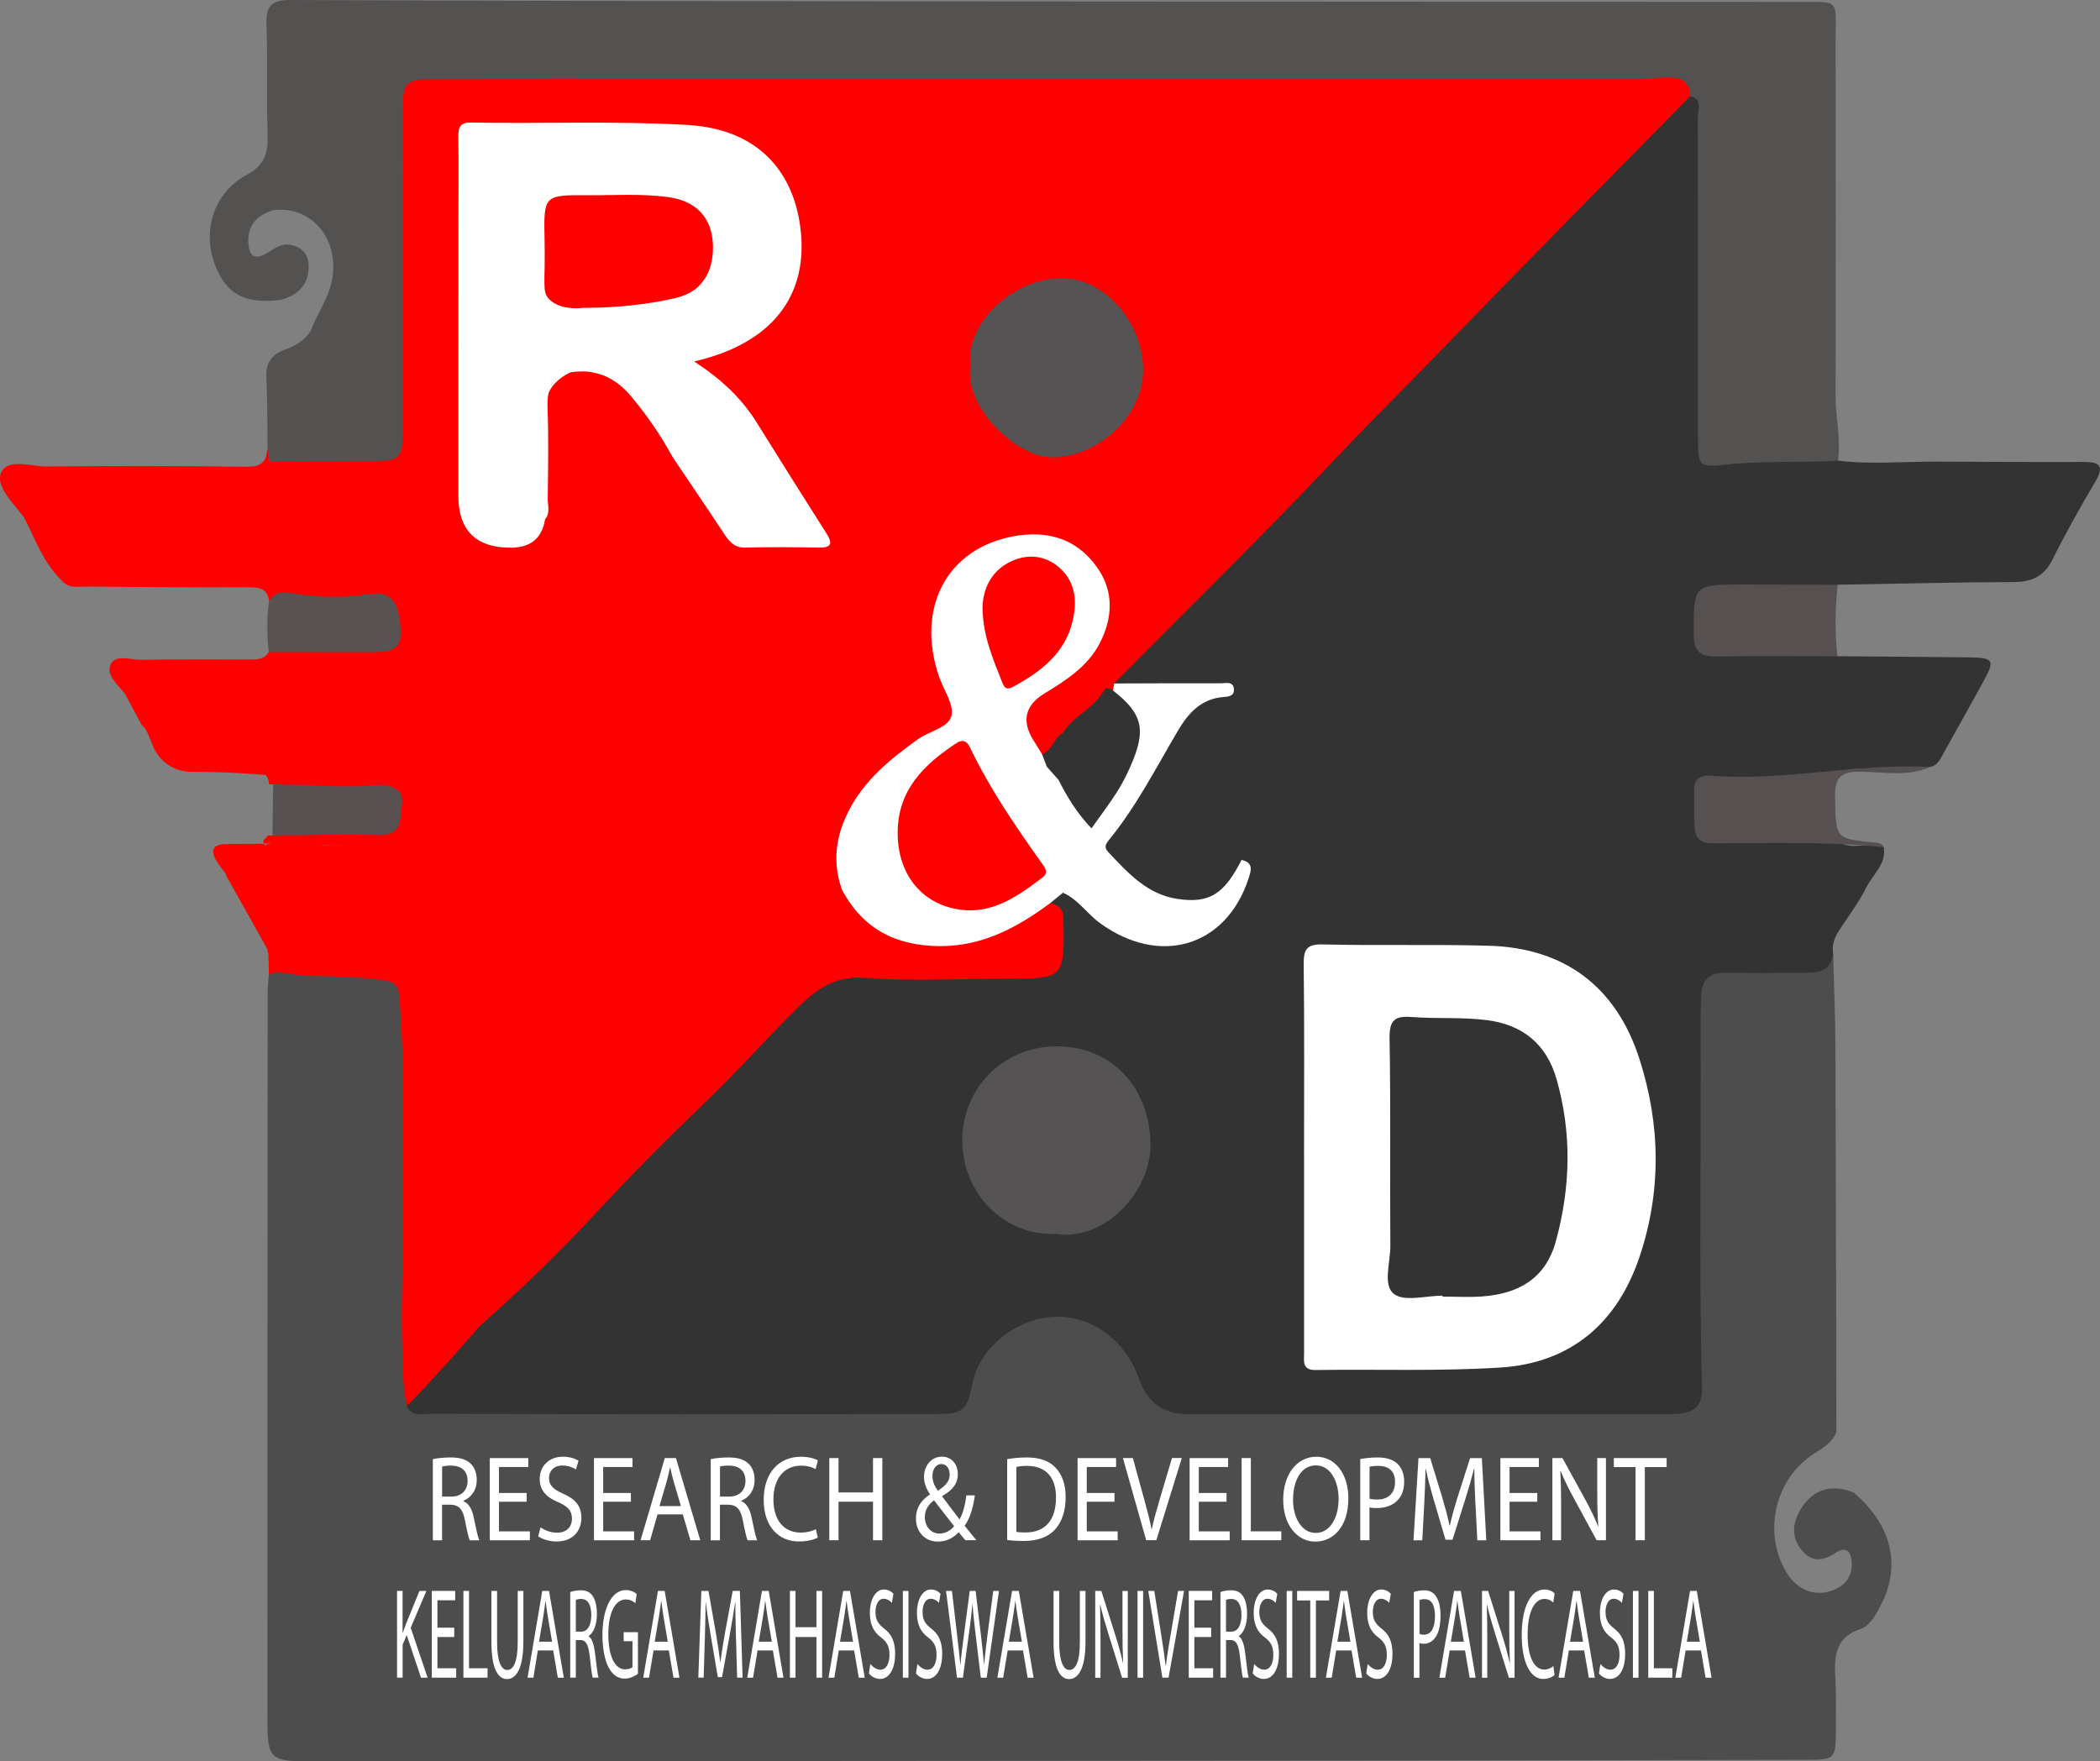 <?xml version="1.0" encoding="UTF-8"?>
<svg id="Layer_1" data-name="Layer 1" xmlns="http://www.w3.org/2000/svg" viewBox="0 0 619.72 519.94">
  <rect x="0" y="0" width="619.72" height="519.94" fill="#808080" stroke="none"/>
  <defs>
    <style>
      .cls-1 {
        fill: #565150;
      }

      .cls-1, .cls-2, .cls-3, .cls-4, .cls-5, .cls-6, .cls-7, .cls-8, .cls-9, .cls-10, .cls-11 {
        stroke-width: 0px;
      }

      .cls-2 {
        fill: #565354;
      }

      .cls-3 {
        fill: #555353;
      }

      .cls-4 {
        fill: #545151;
      }

      .cls-5 {
        fill: #595151;
      }

      .cls-6 {
        fill: red;
      }

      .cls-7 {
        fill: #565050;
      }

      .cls-8 {
        fill: #333;
      }

      .cls-9 {
        fill: #fff;
      }

      .cls-10 {
        fill: #595252;
      }

      .cls-11 {
        fill: #4d4d4d;
      }
    </style>
  </defs>
  <path class="cls-11" d="M121.42,411.99c-.51,1.26-1.83,2.8.64,3.33,1.39.3,2.88.12,4.33.12,50.23,0,100.46-.11,150.68.19,5.46.03,7-2.01,8.05-6.66,3.24-14.22,13.13-21.75,26.98-22.45,10.55-.53,24.23,9.35,26.34,21.31,1.06,5.99,3.48,7.82,9.62,7.78,47.95-.28,95.91-.13,143.86-.11,8.55,0,8.21.01,8.1-8.48-.24-17.73-.08-35.46-.08-53.2,0-18.78.02-37.55.03-56.33,0-1.67.02-3.34.05-5.01.09-5.38,2.06-7.86,8.11-7.38,8.42.67,16.94.02,25.41.22,3.36.08,5.98-.53,7.42-3.86.24,9.15.64,18.3.68,27.46.16,37.93.2,75.87.29,113.8-1.41,3.57-4.73,5.05-7.57,7.05-10.8,7.6-14.02,22.97-7.18,34.35,3.43,5.72,9.25,7.59,14.84,4.8,3.12-1.56,4.57-4.16,4.44-7.56-.12-3.03-1.43-5.17-4.67-3.03-3.85,2.54-7.29,2.95-10.29-.98-3.07-4.01-2.41-8.21.11-12.19,3.58-5.65,9.02-7.2,15.45-4.57,11.2,9.55,14.08,21.59,7.96,33.26-1.47,2.81-3.16,6.07-5.96,7-7.83,2.61-7.77,8.52-7.42,15,.25,4.79.18,9.6.15,14.4-.05,9.12-.14,9.21-9,9.22-39.5.08-79,.18-118.5.22-106.92.1-213.84.16-320.76.24-14.57.01-14.63.03-14.63-14.99,0-70.76.05-141.52.1-212.28,0-1.66.23-3.31.35-4.97.72-1.45,1.88-2.13,3.49-2.11,10.32.13,20.6,1.02,30.88,1.89,4.36.37,6.59,3.31,6.63,7.66.33,34.84.71,69.69-.19,104.53-.11,4.25,1.78,8.12,1.27,12.31Z"/>
  <path class="cls-8" d="M542.42,135.98c9.69,1.18,19.39.24,29.09.28,14.47.07,28.93.15,43.4.1,4.65-.02,6.18,1.13,3.46,5.76-4.43,7.52-8.73,15.15-12.62,22.96-2.48,4.99-6.05,6.7-11.38,6.73-17.35.08-34.71.5-52.06.79-2.48,1.94-5.42,1.74-8.29,1.76-7.83.06-15.65-.13-23.48.09-8.16.23-8.83,1-8.76,9.03.07,7.62.74,8.31,8.69,8.38,8.03.07,16.06-.01,24.1.04,2.68.02,5.39-.07,7.64,1.81,12.99.11,25.99.17,38.98.34,7.1.09,7.55.84,4.27,6.84-3.88,7.11-7.85,14.17-11.81,21.24-1,1.78-1.75,3.85-4.14,4.27-5.08,1.21-10.23.27-15.34.53-5.02.26-10.14-.92-14.68,2.91-1.95,1.65-5.18.88-7.85.9-7.62.05-15.24-.13-22.86.07-6.01.16-6.9,1.26-6.96,7.62-.07,6.84.99,8.38,6.82,8.47,8.85.13,17.71.41,26.56-.24,2.49-.18,4.73-.19,6.98,1.53,4.12,3.16,9.28.12,13.73,1.87.82,5.08-3.3,8.08-5.19,11.96-2.25,4.6-5.51,8.69-8.24,13.05-1.21,1.93-1.91,4.06-1.52,6.41-.48,4.47-3.39,5.63-7.32,5.66-8.06.06-16.13.15-24.19,0-4.93-.1-7.28,1.98-7.44,6.9-.09,2.71-.17,5.42-.16,8.14.24,35.89-.55,71.79.43,107.68.13,4.7-1.99,6.98-6.43,7.42-2.06.21-4.13.18-6.2.18-46.32,0-92.64,0-138.96,0q-10.93,0-14.47-10.24c-3.97-11.45-13.85-18.75-24.59-18.53-11.49.24-22.64,9.01-24.73,19.96-1.53,8.01-2.99,8.76-11.04,8.77-49.42.07-98.84.1-148.27-.08-3.03-.01-7.6,1.38-7.89-4.34.92-2.73,3.3-4.45,4.7-6.85,15.94-15.37,32.03-30.61,47.56-46.38,9.89-10.03,19.37-20.55,29.58-30.24,12.19-11.56,23.53-23.94,35.33-35.87,4.42-4.47,9.6-6.56,16.14-6.43,17.36.35,34.73.15,52.09.1,6.51-.02,6.97-.51,7-7.19.02-4.7.95-9.62-2.62-13.63.31-2.4,2.08-3.11,4.05-3.6,3.57-.25,5.55,2.38,7.76,4.51,4.87,4.69,10.28,8.47,17.04,9.62,13.58,2.31,23.21-3.93,28.23-18.54-4.22,4.89-8.82,8.43-15.77,8.38-10.93-.07-17.93-6.45-24.34-14.05-2.12-2.52-.98-5.26.76-7.45,7.8-9.81,13.49-20.96,19.87-31.66,3.03-5.08,7.44-8.23,13.08-10.06-8.07-1.1-16.04-.78-24-.62-2.48.05-4.97.44-7.19-1.1-1.56-3.08,1.42-3.91,2.8-5.3,14.34-14.43,28.87-28.68,42.89-43.42,38.88-40.87,78.91-80.58,118.55-120.7,2.13-2.15,3.81-5.94,8.1-4.08,2.35,3.12,1.77,6.78,1.78,10.27.06,27.75.03,55.5.03,83.25,0,1.88-.04,3.76.02,5.63.22,7.2,1.38,8.45,8.67,7.48,7.63-1.01,15.26-.87,22.9-.89,2.7,0,5.4.08,7.72,1.78Z"/>
  <path class="cls-6" d="M66.95,258.82c-.24-.25-.34-.54-.3-.89-2.78-7.23-1.87-8.46,5.98-7.9,2.04.14,4.06.24,5.97-.7,4.25-1.44,8.56-1.04,12.85-.35,7.6,1.22,15.24.63,22.84.45,4.57-.11,6.66-3.9,6.46-10.26-.19-5.85-2.29-8.53-7.54-8.48-18.76.18-37.34-3-56.08-2.83-5.62.05-8.78-2.35-10.99-7.2-1.1-2.42-2.46-4.82-4.38-6.77l-4.77-8.86c-2.34-7.9-1.35-9.29,6.62-9.33,2.68-.01,5.39-.22,8.05.03,16.96,1.59,33.63-3.01,50.53-2.43,3.29.11,6.62-.22,9.85.72,2.17.63,4.31.34,5.7-1.39,3.5-4.35,1.97-9.63,1.67-14.39-.24-3.81-4.35-4.16-7.38-4.14-8.64.07-17.38,1.11-25.91,0-21.13-2.75-42.38-.31-63.5-2.07-1.11-.55-2.29-1.06-3.03-2.1-4.98-6.93-9.45-14.21-13.12-21.91-2.53-5.31-.48-7.74,5.13-8.08,19.55-1.2,39.21,1,58.64-.85,12.6-1.2,24.6,2.41,36.95,1.65,3.3-.2,6.61-.07,9.75-1.37,3.61-1.5,5.18-3.62,6.08-8.09,2.69-13.35,1.29-26.48.38-39.74-.54-7.93,1.49-15.76,1.42-23.71-.02-1.67.08-4.32,2.68-4.05,2.08.22,2.77,2.45,2.83,4.37.28,9.37,2.58,18.68,1.22,28.07-1.27,8.76-1.2,17.47-.18,26.2,1.31,11.2-.42,22.51,1.43,33.73.86,5.18,3.03,7.33,8.1,7.08,4.75-.23,9.5.28,14.25.31,4.78.03,7.42-2.08,8.11-7.35,1.4-10.56,1.6-21.17,2.25-31.76.15-2.38-.19-5.18,1.37-6.95.83-.94,1.86-1.24,2.38-1.41,3.95-1.27,9.16,1.18,11.8,5,1.65,2.39.8,3.15,2.33,5.85,2.34,4.13,5.37,3.91,9.19,7.27,5.04,4.45,7.44,9.93,9.68,16.03,3.18,8.67,10.13,12.79,19.2,12.95,6.4.11,12.8.34,19.22.13,4.58-.15,5.18-2.28,4.34-6-.23-1.02-.35-2.05-.9-2.96-8.18-13.43-14.52-28-24.62-40.24-3.89-4.72-3.92-5.82,1.18-9.36,10.64-7.38,17.81-17.14,18.5-30.24.74-14.07-5.06-35.48-24.47-37.9-2.64-.33-5.24-1.23-7.51-2.8-1.04-.73-2.02-1.62-1.8-3.03.22-1.41,1.41-1.96,2.64-2.31,2.02-.57,4.1-.54,6.16-.5,20.65.43,41.34.53,61.96-.18,62.4-2.14,124.81-.33,187.21-1.04,6.59-.07,13.09-1.84,19.74-1.22,2.88.27,6.25-.08,7.23,3.46.95,3.46-1.79,5.41-4.32,6.79-2.19,1.19-3.38,2.95-4.36,5.03-.81,1.73-1.79,3.39-3.48,4.29-7.7,4.1-12.35,11.12-17.14,18-6.26,7.16-12.38,14.43-19.36,20.95-8.92,8.33-17.17,17.36-25.59,26.21-5.26,5.52-10.43,11.21-16.61,15.78-12.08,10.64-23.68,21.76-35.19,33.03-9.91,9.69-17.74,21.39-28.87,29.84-1.74,1.32-3.27,2.7-5.49,1.46-2.23-1.24-2.37-3.35-1.58-5.45,3.61-9.57-.6-16.8-7.43-22.51-7.72-6.45-16.87-7.42-26.22-3.86-3.25,1.24-6.4,2.82-9.66,4.11-3.59,1.42-6.61,3.81-7.89,7.51-3.73,10.72-6.61,21.53-.5,32.47,2.08,3.73,1.74,7.53-1.57,10.17-4.14,3.3-7.43,7.43-12.54,9.85-10.93,5.18-19.58,26.63-16.3,38.32.29,1.04,1.17,1.69,1.81,2.5,4.16,6.68,9.26,12.2,16.97,14.77,1.68.56,3.77,1.47,3.14,3.92-.53,2.04-2.45,2.72-4.3,3.09-3.68.75-7.42.47-11.12.41-6.59-.1-11.47,2.42-16.23,7.36-10.05,10.43-20.11,20.87-30.62,30.88-8.23,7.83-16.15,16.09-23.95,24.35-8.12,8.6-17.39,16.08-24.79,25.28-7.58,9.41-17.88,16.02-24.95,25.86-1.22,1.69-2.76,3.08-4.75,3.89-3.7,1.51-6.22.2-6.58-3.75-.23-2.47.14-4.99.14-7.49,0-31.48.01-62.96-.01-94.44,0-10.1-2.07-12.25-12.01-11.85-5.38.21-10.74-.43-16.08-.03-5.98.44-10.45-1.71-13.52-6.88-4.06-6.7-6.57-14.39-12.4-19.98Z"/>
  <path class="cls-4" d="M542.42,135.98c-11.08.66-22.19-.06-33.29,1.2-7.89.89-8.03.15-8.03-7.67,0-31.64.03-63.28-.08-94.92,0-2.15,1.55-5.26-2.22-6.19-4.33-4.4-9.82-3.25-15.1-3.25-65.35.03-130.69.01-196.04.02-15.1,0-30.21.45-45.28-.1-28.89-1.04-57.77.89-86.64.05-9.66-.28-19.26-1.38-28.97-.07-4.41.59-6.15,2.09-6.15,6.57-.02,30.47.1,60.94-.05,91.41-.01,2.71.21,5.44-.24,8.12-.61,3.71-2.81,6.37-6.54,6.45-11.33.25-22.68,1.24-33.98-.62-1.66-1.19-1.36-2.76-.86-4.38-.09-7.08,0-14.16-.34-21.22-.2-4.2,1.46-6.65,5.24-8.07,3.12-1.17,6.05-2.71,7.89-5.72,1.94-5.25,5.43-9.79,6.35-15.54,1.88-11.81-6.26-21.34-17.42-20.03-4.57,1.44-7.55,4.18-7.38,9.38.15,4.47,2,5.5,5.79,3.13,1.76-1.1,3.39-2.35,5.58-2.37,4.24.3,6.54,2.76,6.43,6.87-.14,5.26-3.39,8.21-8.27,9.49-10.77,1.32-16.24-1.73-19.57-10.91-3.52-9.71-.04-20.79,9.42-25.91,5.39-2.92,6.51-6.43,6.31-11.94-.39-10.84.07-21.72-.34-32.56C78.46,1.72,80.14-.02,85.65,0c62.67.27,125.34.35,188.01.41,85.84.08,171.68.1,257.51.15,11.97,0,10.52-.68,10.53,10.89.03,35.28.05,70.56,0,105.85,0,6.24,1.62,12.41.71,18.68Z"/>
  <path class="cls-6" d="M458.97,63.51c4.58-7.93,9.76-15.27,18.28-19.48,1.02-.5,2.11-1.65,2.41-2.72,1.03-3.61,2.64-6.27,6.51-7.56,1.64-.55,3.95-2.27,3.16-4.74-.69-2.15-2.99-1.72-4.84-1.85-10.13-.69-20.11,1.42-30.25,1.37-52.95-.25-105.91-.71-158.85.18-21.46.36-42.95.1-64.37,1.24-8.14.43-16.28-1.76-25,.31,2.11,3.67,5.69,4.15,8.5,4.25,7.41.25,12.54,5.47,18.37,8.61,2.46,1.32,3.87,7.6,4.93,11.83.65,2.6.99,5.25,2.21,7.7,3.34,6.75,1.15,13.48-.47,20.06-2.74,11.1-10.23,18.63-19.63,24.28-3.31,1.99-1.88,2.98-.29,5.05,5.82,7.59,12.75,14.37,15.82,23.94,1.95,6.09,7.63,10.23,9.57,16.49.12.37.54.64.72,1.01,4.27,8.47,2.64,11.54-6.64,11.41-8.72-.12-17.54,1.65-26.14-1.65-9.01-3.46-13.42-10.15-14.67-19.44-.14-1.01-.13-2.67-.66-2.89-6.94-2.87-9.44-11.2-16.78-13.63-3.79-1.25-7.18-3.29-2.33-8.26-3.39-.28-5.8.85-8.28-1.4-2.53-2.29-2.82.94-2.91,2.64-.5,8.63-.8,17.28-1.32,25.91-.26,4.34-.54,8.72-1.37,12.97-1.04,5.36-5.79,6.86-9.97,6.41-5.17-.55-10.29-.42-15.43-.56-4.99-.14-7.48-2.56-7.99-7.55-1.85-18.2-2.83-36.56-1.99-54.73.54-11.49-.56-22.77-.49-34.15,0-1.39.31-2.97-2.36-4.51.72,11.17-2.89,21.63-.92,32.12,1.72,9.13-.68,18.35,1.67,27.33-4.78,3.91-.19,11.03-5.02,14.92-4.87,3.92-10.6,3.98-16.45,4.06-6.64.09-13.17-.54-19.58-2.16-5.24-1.33-10.22.9-15.31.76-16.29-.43-32.59,1.04-48.9-.75-4.18-.46-8.44,1.97-13.16,1.19-3.18-.52-2.13,3.06-1.32,4.67,2.67,5.34,5.21,10.88,8.76,15.6,2.27,3.02,3.54,6.51,5.84,9.41-1.26.92-2.56.76-3.86.13-5.4-5.2-7.76-12.24-11.13-18.67-1.49-2.96-3.15-5.87-4.28-8.98-1.21-3.33-.47-5.75,3.8-5.65,15.63.35,31.27-.16,46.92.34,8.55.27,17.24.31,25.82-.86,10.94-.37,21.89.24,32.82-.13,6.68-.23,7.96-1.51,7.98-8.23.08-30.02.04-60.05.03-90.07,0-2.09-.07-4.18.04-6.26.32-5.79,2.03-7.91,7.88-8.26,12.96-.77,25.95-.75,38.92-.28,15.28.56,30.56.81,45.82-.09,7.26-.43,14.43.49,21.65.49,83.29-.03,166.59-.04,249.88.04,3.31,0,7.73-1.62,9.5,2.5,1.88,4.37-2.48,6.37-4.79,9.17-7.03,8.51-15.99,15.08-23.04,23.58-1.66,2-3.26,5.27-7.01,3.54Z"/>
  <path class="cls-6" d="M79.3,277.65c6.7,9.29,16.72,5.64,25.53,6.55,2.85.29,5.77-.26,8.65-.19,5.2.13,9.08,3.75,9.09,8.9.05,34.82.01,69.63-.1,104.45,0,1.87-.95,4.02,1.06,5.03,2.4,1.21,4.44-.57,5.98-2.14,2.88-2.95,5.3-6.35,8.19-9.29,12.63-12.87,25.75-25.27,37.91-38.57,8.92-9.76,18.44-18.94,27.71-28.27,9.56-9.63,19.63-19,28.64-29.06,8.01-8.93,16.36-12.39,27.57-11.15,2.78.31,5.71.33,8.52-2.96-9.82-2.83-17.02-8.22-21.34-17.02-.22-1.29.54-1.68,1.61-1.78,1.3.25,2.24,1.09,2.91,2.13,8.81,13.66,21.83,14.65,35.95,12.14,5.76-1.02,10.82-3.73,15.64-7.02,2.11-1.44,4.05-3.7,7.12-2.85,2.27.72,3.83,1.34,3.88,4.67.27,17.71.43,17.7-17.3,17.69-13.84,0-27.74.74-41.51-.26-9.65-.7-15.19,4.35-21.13,10.31-8.6,8.62-16.69,17.73-25.5,26.18-10.89,10.44-21.58,21.13-31.87,32.24-10.96,11.82-22.56,23.13-34.63,33.78-5.72,5.05-9.27,12.34-16.47,15.71-5.26,1.85-6.07-1.27-5.99-5.43.3-16.67.08-33.34.12-50.01.04-18.74,0-37.48,0-56.21,0-5.65-1.62-7.44-7.35-7.48-7.84-.05-15.64-1.05-23.49-.7-4.3.2-7.61-1.53-9.51-5.59-.32-.3-.35-.64-.1-1-.55-1-.72-1.96.23-2.83Z"/>
  <path class="cls-1" d="M542.22,193.72c-11.78,0-23.56-.18-35.34.07-4.9.1-7.06-1.2-7.05-6.63.01-14.61-.2-14.62,14.59-14.61,9.3,0,18.6.03,27.9.05-.78,7.04-.85,14.08-.1,21.12Z"/>
  <path class="cls-7" d="M555.91,250.06c-16.88-1.67-33.81-1.18-50.73-1.11-3.52.01-4.93-1.74-5.1-4.82-.2-3.74-.12-7.5-.11-11.25.01-2.52,1.35-3.82,3.83-3.93.21,0,.41-.04.62-.02,21.8,1.84,43.32-3.72,65.09-2.51-6.73,2.99-13.84,1.39-20.73,1.37-5.87-.02-7.35,2-7.24,7.61.24,12.17-.03,12.17,11.79,13.32,1.05.1,2.05.24,2.57,1.34Z"/>
  <path class="cls-10" d="M79.32,192.47c-.56-5.01-.63-10.01.07-15.01.46-3.2,2.63-3.9,5.38-3.7,8.43.62,16.83.67,25.29.17,7.13-.42,9.97,3.84,9.74,12.71-.13,5.15-3.15,7.24-10.01,7.17-8.25-.08-16.5-.15-24.75.06-2.08.05-4.14.46-5.72-1.39Z"/>
  <path class="cls-5" d="M80.4,246.29c.07-4.98.15-9.96.22-14.94.51-2.85,2.23-3.39,4.93-3.25,9.28.5,18.57.83,27.87.87,4.71.02,7.8,3.66,8.08,8.56.33,5.8-2.42,10.13-7.39,10.49-10.73.77-21.46,0-32.17-.72-.67-.04-1.06-.61-1.52-1Z"/>
  <path class="cls-6" d="M79.32,192.47c10.1,0,20.21.04,30.31.02,4.21,0,8.85.13,8.63-6-.31-8.8-2.82-12.07-9.14-11.12-7.84,1.18-15.51,1.12-23.26-.31-2.51-.46-4.95-.16-6.47,2.39-.47-3.91-3.11-4.1-6.27-4.09-15.64.04-31.28-.04-46.92-.21-2.74-.03-5.81.8-8.03-1.82,1.29-.04,2.58-.08,3.87-.13,10.28.45,20.79,1.35,30.82.68,18.96-1.26,37.79,2.68,56.7-.08,8.87-1.29,12.27,2.77,11.84,12.02-.09,1.87.17,3.78-.07,5.62-.61,4.62-3.27,7.32-7.98,6.63-10.68-1.56-21.26-.87-31.98-.08-11.92.88-23.95.24-35.93.26q-8.47.02-8.44,8.73c-2.05-2.76-5.88-5.66-4.32-8.91,1.44-3.01,5.97-1.25,9.12-1.3,10.51-.17,21.03-.13,31.54-.11,2.32,0,4.58.14,5.99-2.22Z"/>
  <path class="cls-6" d="M79.05,246.61c10.94.04,21.99-.49,32.92-.1,6.5.23,6.22-4.75,6.6-8.4.29-2.8.32-4.9-3.78-6.06-1.27-.36-2.6-.43-3.91-.3-9.37.96-20.05-.21-30.58-.21-.65,0-1.24,0-.92-.19-.33-3.57-2.63-3.78-5.46-3.72-4.96.1-9.96-.44-14.88-.03-7.12.6-11.98-1.85-14.47-8.77-.77-2.13-1.86-4.14-2.81-6.21,2.12.73,3.55,2.33,4.16,4.35,2.71,8.99,10.18,9.4,17.29,9.21,17.14-.46,34.18,1.79,51.3,1.35,4.32-.11,6.47,2.01,7.33,5.99,2.11,9.83.3,17.38-11.6,16.9-10.69-.43-21.35-1.96-32.08-1.4-.38-.22-.53-.47-.45-.75.09-.29.19-.44.3-.44.38-.51.66-.7,1.05-1.21Z"/>
  <path class="cls-6" d="M79.17,281.48c4.22,4.34,9.36,5.46,15.24,5.07,5.55-.37,11.15-.09,16.73-.07,8.12.02,8.99.86,9,8.88,0,34.82.03,69.63-.04,104.45,0,3.91,22.26-16.1,27.38-16.29-.36,2.46-25.53,30.11-27.37,31.4-1.24-3.77-1.21-11.99-1.39-17.04-.45-12.09.32-24.21.12-36.31-.36-20.84.78-41.68-.65-62.53-.68-9.83-.21-9.17-10.11-10.28-8.61-.96-17.3-.08-25.82-1.8-.88-.18-1.93.48-2.9.74-.06-2.08-.11-4.15-.17-6.23Z"/>
  <path class="cls-6" d="M79.22,138.65c-22.69,1.51-45.39-.35-68.08.15-8.58.19-9.02.73-5.78,8.64.69,1.7,2.03,3.19,1.68,5.23-3.06-4.11-8.4-9.07-6.72-13.11,1.84-4.42,8.89-1.82,13.62-1.86,19.55-.19,39.11-.22,58.66.09,4.21.07,6-1.26,6.37-5.19.21,1.24.42,2.47.62,3.7.45.88.27,1.66-.37,2.36Z"/>
  <path class="cls-6" d="M79.3,277.65c-.08.94-.16,1.89-.23,2.83-4.04-7.22-8.08-14.44-12.12-21.66,1.88-1.17,2.42.43,3.2,1.57,3.7,5.4,6.91,11.07,9.15,17.26Z"/>
  <path class="cls-6" d="M78,249.08c.07.39.11.79.15,1.19-1.36,1.27-3.11,1.36-4.66.92-6.28-1.79-8.05.88-6.84,6.74-.96-1.3-2.04-2.54-2.86-3.93-1.73-2.96-.91-4.73,2.6-4.83,3.87-.1,7.75-.07,11.62-.09Z"/>
  <path class="cls-9" d="M384.83,341.79c0-18.99.13-37.99-.1-56.98-.05-4.45.74-6.15,5.66-6.03,16.33.4,32.68-.08,49.01.39,22.23.64,37.52,12.02,44.39,33.37,6.23,19.34,6.56,39.02.06,58.41-6.61,19.71-20.39,31.4-41.01,32.72-18.13,1.16-36.37.46-54.56.74-4.08.06-3.43-2.57-3.44-5.01,0-19.2,0-38.41,0-57.61Z"/>
  <path class="cls-9" d="M328.79,201.75c10.52-.03,21.05-.09,31.57-.05,1.47,0,3.69-.73,3.78,1.89.07,2.04-1.95,2.06-3.2,2.17-6.52.56-10.26,4.74-13.33,9.94-6.44,10.88-12.18,22.21-20.21,32.07-.95,1.17-1.81,2.22-.37,3.74,5.87,6.18,11.54,12.59,20.64,13.87,9.21,1.3,13.51-1.32,18.72-11.54,3.59.83,2.87,3.03,2.01,5.64-6.66,20.05-26.16,25.82-43.78,13.02-3.84-2.79-6.47-7.03-10.95-8.99-3.05-.61-3.57-3.08-4.06-5.59-.82-4.2-2.84-7.67-5.81-10.76-3.43-3.57-6.03-7.69-8.43-12.16-2.87-5.35-4.86-11.08-8.97-16.09-6.78-8.27-7.43-19.52-9.96-29.72-1.45-5.87,1.44-10.96,4.13-15.93.69-1.28,1.4-2.57,2.4-3.62,1.42-1.49,2.96-3.45,5.22-2.41,2.5,1.15,1.43,3.64,1.03,5.55-2.69,12.7.63,23.77,8.73,33.58,2.2,2.66,3.02,5.83,3.79,9.1.96,4.08,2.1,8.15,6.83,9.53,2.08.91,3.35,2.7,4.74,4.37,2.2,3.03,3.79,6.45,6.02,9.48,1.54,2.08,2.92,2.91,4.73.32,3.94-5.63,7.63-11.36,9.89-17.98,2.54-7.44-1.59-12.21-5.99-17.02-.14-.96.04-1.8.85-2.42Z"/>
  <path class="cls-3" d="M311.55,364.23c-15.07.67-27.66-11.84-27.57-27.83.09-15.18,11.84-27.01,26.78-27.51,16.66-.55,28.42,11.47,28.77,28.72.28,13.79-13.33,28.94-27.99,26.62Z"/>
  <path class="cls-6" d="M328.79,201.75c-.11.69-.23,1.39-.34,2.08-4.44,4.68-9.56,8.64-13.99,13.34-2.32,2.12-3.25,5.95-7.24,6.03-2.01-.77-2.79-2.24-2.44-4.35,1.43-1.1,3.32-1.18,4.64-2.82,10.8-13.39,24.37-24.11,35.68-36.96,10.82-12.29,23.19-22.95,34.17-35.05,6.18-6.81,13.94-12.17,20.09-19.16,9.11-7.94,17.1-17.08,25.4-25.79,9.8-10.29,20.64-19.56,29.71-30.56,1.43-1.73,3-3.34,4.5-5.01,1.31-.04,2.48-.49,3.28-1.52,8.64-11.15,20.03-19.59,29.13-30.28.96-1.13,2.73-2.32,1.54-4.3-.86-1.44-2.39-1.48-3.86-1.49-1.65-.01-3.31-.02-4.96-.02-99.27,0-198.54.2-297.81-.17-18.68-.07-37.38-.05-56.07-.61-6.24-.19-8.89,2.47-8.8,9.31.41,30.02-1.06,60.06.68,90.07.18,3.07-.07,6.31-.87,9.26-1.91,7.06-8.62,5.63-12.94,5.36-9.71-.61-19.4-.02-29.08-.46.12-.79.24-1.57.37-2.36,10.34-.04,20.68-.07,31.02-.13,7.18-.05,8.25-1.11,8.25-8.4.02-31.9,0-63.81.03-95.71,0-7.68.94-8.65,8.6-8.66,23.9-.05,47.8-.03,71.7-.02,95.25,0,190.5.02,285.76,0,2.05,0,4.09-.44,6.14-.5,3.91-.11,7.63.18,7.71,5.55-23.1,23.53-46.34,46.92-69.25,70.63-12.06,12.48-24.42,24.67-36.35,37.3-21.02,22.24-42.89,43.65-64.41,65.41Z"/>
  <path class="cls-9" d="M305.17,218.84c.78,1.26,1.56,2.52,2.34,3.78,1.58.8,2.51,1.85,1.4,3.69-6.23.28-7.72-4.89-8.45-9.05-.96-5.47-4.09-9.1-6.8-13.5-5.21-8.42-8.64-17.87-6.76-28.28.43-2.39,1.1-4.75,1.72-7.37-6.83,2.77-12.15,14.08-10.68,21.91,1.37,7.3,4.54,14.08,5.73,21.49.51,3.21,2.7,6.12,5.77,8.5,4.64,3.6,4.53,10.33,7.84,15.11,1.46,2.11,2.08,4.87,4.02,6.89,5.02,5.22,10.19,10.35,10.33,18.45.02,1.03,1.33,2.04,2.04,3.06-1.24,1.02-2.48,2.03-3.73,3.05-9.77,7.24-20.07,12.82-32.76,12.71-12.9-.11-22.65-5.12-28.77-16.77-3.82-4.08-4.33-14.84-.6-21.53,4.59-8.21,10.1-15.56,18.42-20.58,3.45-2.08,6.34-5.17,9.92-7.29,4.25-2.51,2.42-6.49,1.04-9.45-4.27-9.17-4.6-18.4-1.76-27.93,3.4-11.4,13.74-17.73,26.54-19.22,11.44-1.33,19.95,3.4,25.26,14.09,3.41,6.87,1.6,17.58-4.05,24.01-4.01,4.56-8.62,8.48-13.93,11.34-4.86,2.62-7.79,5.47-4.03,11.08.34.51.13,1.21-.06,1.82Z"/>
  <path class="cls-6" d="M305.17,218.84q-5.71-8.8,3.09-14.16c6.39-3.89,12.79-8.01,16.3-14.84,3.79-7.4,4.29-15.24-.85-22.44-6.13-8.59-14.85-10.9-24.66-9.09-19.69,3.63-28.87,21.22-21.91,41.49,1.33,3.88,4.44,8.16,3.64,11.49-.85,3.51-6.46,4.47-9.79,6.85-8.29,5.91-16.12,12.25-20.8,21.74-3.63,7.36-4.51,14.81-1.77,22.62-.57.48-1.14.96-1.71,1.44-4.73-7.08-3.71-15.14-.85-21.8,3.08-7.16,6.33-15.33,13.55-19.53,4.75-2.76,9.01-5.92,13.19-9.38,3.62-2.99,4.98-5.81,2.42-10.67-4.06-7.69-4.76-15.76-1.73-24.5,1.9-5.47,1.86-12.1,7.47-14.97,10.93-5.58,21.89-11.42,35.04-5.85,7.97,3.37,19.74,16.42,14.19,27.6-.73,1.48-1.8,3.1.06,4.44,2.24,1.61,3.01-.57,4.41-1.75,13.16-10.99,23.67-24.63,35.67-36.78,8.53-8.63,18.48-15.61,26.47-24.75.59-.67,1.84-.76,2.78-1.12-4.86,7.33-11.86,12.6-17.71,18.93-12.05,13.01-25.62,24.44-37.26,37.87-7.1,8.18-15.51,15.2-23.13,22.93-3.91,3.97-7.72,8.13-10.91,12.68-1.69,2.42-3.22,1.9-5.19,1.56Z"/>
  <path class="cls-6" d="M310.31,79.74c22.22-1.61,29.83,14.25,30.75,29.21,1.09,17.59-15.9,29.66-26.78,29.45-18.61-.36-30.42-8.92-31.38-28.31-.94-18.77,10.17-30.28,27.42-30.36Z"/>
  <path class="cls-9" d="M169.86,109.71c-.58.05-1.07.12-1.41.17-5.87,1.18-7.07,5.12-6.86,10.6.34,8.92.15,17.86.05,26.8-.02,1.98.8,4.16-.78,5.96q-1.3,8.41-10.11,8.43-15.53.03-15.49-15.5c.02-26.9.01-53.8.02-80.7,0-8.38.09-16.77-.03-25.15-.04-2.8.59-4.21,3.73-4.15,21.26.39,42.53-.52,63.8.7,22.28,1.28,32.15,15.33,33.61,32.22,1.58,18.26-8.41,31.21-28.32,36.78-.59.17-1.19.31-3.22.84,7.83,5.08,13.91,10.74,18.4,17.93,6.81,10.91,13.64,21.82,20.55,32.67,1.9,2.97,1.81,4.4-2.18,4.33-7.23-.12-14.46-.19-21.69,0-3.56.09-5-2.18-6.64-4.67-4.9-7.44-9.92-14.8-14.89-22.19-3.74-5.75-7.31-10.36-10.19-13.8,0,0-9-10.77-14.61-11.27-1.85-.17-3.73,0-3.73,0Z"/>
  <path class="cls-6" d="M169.87,109.95c7.06-.95,12.36,2.14,16.7,7.42,4.47,5.44,8.5,11.18,11.82,17.42-3.64.96-3.46-2.74-4.51-4.28-6.2-9.08-13.08-17.17-24.01-20.55Z"/>
  <path class="cls-9" d="M158.96,151.06c-.09-12.47-.09-24.95-.3-37.42-.11-6.67,5.93-3.44,9.78-3.79-7.56,3.61-8.01,9.15-7.75,15.27.44,10.33.12,20.68-1.06,31.05-.23-1.71-.45-3.41-.68-5.12Z"/>
  <path class="cls-8" d="M425.7,382.46c-4.91,0-11.24,1.88-14.34-.51-3.38-2.6-1.02-9.33-1.06-14.23-.17-20.41.13-40.83-.23-61.23-.09-5.43,1.6-6.67,6.58-6.28,7.38.57,14.81-.03,22.23.93,10.64,1.38,17.55,7.24,20.44,17.33,4.58,15.94,4.2,32.04-.21,48.02-3.04,11.03-11.11,15.42-21.66,16.2-3.9.29-7.84.05-11.76.05,0-.09,0-.18,0-.27Z"/>
  <path class="cls-8" d="M313.68,216.36c3.07-5.13,9.21-7.25,12.13-12.58.64-1.16,1.76-.46,2.64.05,8.79,6.85,9.92,11.58,5.16,22.37-1.17,2.66-2.5,5.28-4.06,7.71-2.23,3.48-4.74,6.78-7.45,10.61-4.24-4.43-7.16-9.26-9.75-14.34-.81-4.73-.82-9.38,1.33-13.82Z"/>
  <path class="cls-8" d="M313.68,216.36c-.32,4.62,1.18,9.42-1.33,13.82-1.15-1.29-2.29-2.59-3.44-3.88-.47-1.23-.94-2.46-1.4-3.69,3.1-1.04,3.39-4.9,6.17-6.26Z"/>
  <path class="cls-6" d="M264.91,245.78c.02-12.58,7.7-20.03,17.21-26.35,2.4-1.59,3.46-.21,4.3,1.54,5.79,12.05,13.3,23,21.02,33.83.92,1.29,2.18,2.73.14,4.27-7.34,5.56-14.81,10.93-24.73,9.37-11.09-1.75-17.99-10.62-17.94-22.67Z"/>
  <path class="cls-6" d="M289.94,179.39c.1-5.07,2.2-10.44,7.8-13.37,4.59-2.41,9.77-2.39,14.05.86,5.41,4.09,6.23,10.03,4.78,16.3-2.27,9.79-9.48,15.13-17.66,19.59-1.95,1.06-2.59.09-3.16-1.37-2.64-6.75-5.66-13.39-5.81-22.01Z"/>
  <path class="cls-9" d="M286.3,272.83c-13.29,6.03-32.35.37-35.28-15.01-1.46-7.67,1.81-19.68,7.78-24.52.8-.65,1.59-1.36,2.19-2.19,1.18-1.62,2.18-4.55,4.51-2.91,2.44,1.72.58,3.97-.92,5.83-4.24,5.24-4.36,18.88-.08,24.58,4.12,5.48,7.52,12.03,16.14,11.33,1.55-.13,3.24,1.6,5.67,2.89Z"/>
  <path class="cls-2" d="M286.4,108.01c-1.73-12.17,12.49-26.49,28.07-25.83,11.83.5,22.97,13.33,22.88,27.23-.08,13.24-12.86,25.11-26.29,25.6-11.02.41-26.76-15.12-24.66-27Z"/>
  <path class="cls-6" d="M172.34,90.87c-6.8.68-9.49-1.71-10.35-2.63-2.11-2.26-1.01-4.41-1.29-17.83-.27-12.8-.11-12.86,12.81-12.78,7.84.05,15.69-.5,23.5.52,8.48,1.11,13.17,6.12,13.39,14.34.13,4.84-1.23,8.84-3.88,11.64-2.62,2.77-5.85,3.6-9.27,4.31-5.63,1.17-14.03,2.43-24.93,2.43Z"/>
  <g>
    <path class="cls-9" d="M127.74,430.72c1.37-.32,3.34-.5,5.21-.5,2.9,0,4.78.61,6.09,1.98,1.06,1.08,1.65,2.74,1.65,4.61,0,3.2-1.75,5.33-3.96,6.19v.11c1.62.65,2.59,2.38,3.09,4.9.69,3.38,1.19,5.72,1.62,6.66h-2.81c-.34-.68-.81-2.77-1.4-5.79-.62-3.35-1.75-4.61-4.21-4.72h-2.56v10.51h-2.72v-23.94ZM130.46,441.77h2.78c2.9,0,4.75-1.83,4.75-4.61,0-3.13-1.97-4.5-4.84-4.54-1.31,0-2.25.14-2.68.29v8.85Z"/>
    <path class="cls-9" d="M155.43,443.29h-8.18v8.75h9.12v2.63h-11.83v-24.26h11.36v2.63h-8.65v7.67h8.18v2.59Z"/>
    <path class="cls-9" d="M159.52,450.85c1.22.86,3,1.58,4.87,1.58,2.78,0,4.4-1.69,4.4-4.14,0-2.27-1.12-3.56-3.96-4.82-3.43-1.4-5.56-3.46-5.56-6.88,0-3.78,2.72-6.59,6.81-6.59,2.15,0,3.71.58,4.65,1.19l-.75,2.56c-.69-.43-2.09-1.15-4-1.15-2.87,0-3.96,1.98-3.96,3.64,0,2.27,1.28,3.38,4.18,4.68,3.56,1.58,5.37,3.56,5.37,7.13,0,3.74-2.4,6.98-7.37,6.98-2.03,0-4.25-.68-5.37-1.55l.69-2.63Z"/>
    <path class="cls-9" d="M186.18,443.29h-8.18v8.75h9.12v2.63h-11.83v-24.26h11.36v2.63h-8.65v7.67h8.18v2.59Z"/>
    <path class="cls-9" d="M194.04,447.03l-2.19,7.63h-2.81l7.15-24.26h3.28l7.18,24.26h-2.9l-2.25-7.63h-7.46ZM200.94,444.58l-2.06-6.98c-.47-1.58-.78-3.02-1.09-4.43h-.06c-.31,1.44-.66,2.92-1.06,4.39l-2.06,7.02h6.34Z"/>
    <path class="cls-9" d="M209.74,430.72c1.37-.32,3.34-.5,5.21-.5,2.9,0,4.78.61,6.09,1.98,1.06,1.08,1.65,2.74,1.65,4.61,0,3.2-1.75,5.33-3.96,6.19v.11c1.62.65,2.59,2.38,3.09,4.9.69,3.38,1.19,5.72,1.62,6.66h-2.81c-.34-.68-.81-2.77-1.4-5.79-.62-3.35-1.75-4.61-4.21-4.72h-2.56v10.51h-2.72v-23.94ZM212.46,441.77h2.78c2.9,0,4.75-1.83,4.75-4.61,0-3.13-1.97-4.5-4.84-4.54-1.31,0-2.25.14-2.68.29v8.85Z"/>
    <path class="cls-9" d="M241.33,453.87c-1,.58-3,1.15-5.56,1.15-5.93,0-10.4-4.32-10.4-12.27s4.46-12.74,10.99-12.74c2.62,0,4.28.65,5,1.08l-.66,2.56c-1.03-.58-2.5-1.01-4.25-1.01-4.93,0-8.21,3.64-8.21,10.01,0,5.94,2.97,9.75,8.09,9.75,1.65,0,3.34-.4,4.43-1.01l.56,2.48Z"/>
    <path class="cls-9" d="M247.45,430.4v10.15h10.18v-10.15h2.75v24.26h-2.75v-11.38h-10.18v11.38h-2.72v-24.26h2.72Z"/>
    <path class="cls-9" d="M284.88,454.66c-.59-.68-1.16-1.37-1.97-2.38-1.81,1.94-3.84,2.77-6.15,2.77-4.09,0-6.46-3.17-6.46-6.8,0-3.31,1.72-5.58,4.12-7.09v-.11c-1.09-1.58-1.75-3.35-1.75-5.08,0-2.95,1.84-5.98,5.34-5.98,2.62,0,4.65,2.02,4.65,5.15,0,2.56-1.28,4.57-4.62,6.48v.11c1.78,2.38,3.78,5.04,5.12,6.77.97-1.69,1.62-4.03,2.03-7.09h2.5c-.56,3.82-1.47,6.84-3.03,8.96,1.12,1.37,2.22,2.74,3.47,4.28h-3.25ZM281.57,450.49c-1.25-1.58-3.59-4.54-5.93-7.63-1.12.83-2.72,2.38-2.72,4.93,0,2.77,1.78,4.9,4.31,4.9,1.81,0,3.34-.94,4.34-2.2ZM275.17,435.69c0,1.73.69,3.06,1.59,4.36,2.12-1.4,3.5-2.7,3.5-4.75,0-1.48-.72-3.13-2.44-3.13s-2.65,1.66-2.65,3.53Z"/>
    <path class="cls-9" d="M297.21,430.72c1.65-.29,3.62-.5,5.78-.5,3.9,0,6.68,1.04,8.52,3.02,1.87,1.98,2.97,4.79,2.97,8.71s-1.06,7.2-3.03,9.43c-1.97,2.27-5.21,3.49-9.3,3.49-1.94,0-3.56-.11-4.93-.29v-23.86ZM299.92,452.18c.69.14,1.69.18,2.75.18,5.81,0,8.96-3.74,8.96-10.29.03-5.72-2.78-9.36-8.52-9.36-1.4,0-2.47.14-3.18.32v19.15Z"/>
    <path class="cls-9" d="M328.89,443.29h-8.18v8.75h9.12v2.63h-11.83v-24.26h11.36v2.63h-8.65v7.67h8.18v2.59Z"/>
    <path class="cls-9" d="M338.25,454.66l-6.87-24.26h2.93l3.28,11.95c.91,3.28,1.69,6.23,2.25,9.07h.06c.59-2.81,1.47-5.87,2.4-9.04l3.56-11.99h2.9l-7.52,24.26h-3Z"/>
    <path class="cls-9" d="M361.95,443.29h-8.18v8.75h9.12v2.63h-11.83v-24.26h11.36v2.63h-8.65v7.67h8.18v2.59Z"/>
    <path class="cls-9" d="M366.41,430.4h2.72v21.63h8.99v2.63h-11.71v-24.26Z"/>
    <path class="cls-9" d="M397.91,442.28c0,8.35-4.4,12.78-9.77,12.78s-9.46-4.97-9.46-12.31c0-7.7,4.15-12.74,9.77-12.74s9.46,5.08,9.46,12.27ZM381.58,442.67c0,5.18,2.44,9.83,6.71,9.83s6.74-4.57,6.74-10.08c0-4.82-2.18-9.86-6.71-9.86s-6.74,4.79-6.74,10.12Z"/>
    <path class="cls-9" d="M401.43,430.69c1.31-.25,3.03-.47,5.21-.47,2.69,0,4.65.72,5.9,2.02,1.15,1.15,1.84,2.92,1.84,5.08s-.56,3.92-1.62,5.18c-1.44,1.76-3.78,2.66-6.43,2.66-.81,0-1.56-.04-2.19-.22v9.72h-2.72v-23.97ZM404.15,442.39c.59.18,1.34.25,2.25.25,3.28,0,5.28-1.84,5.28-5.18s-1.97-4.75-4.96-4.75c-1.19,0-2.09.11-2.56.25v9.43Z"/>
    <path class="cls-9" d="M435.4,444.01c-.16-3.38-.34-7.45-.31-10.47h-.09c-.72,2.84-1.59,5.87-2.65,9.21l-3.71,11.77h-2.06l-3.4-11.55c-1-3.42-1.84-6.55-2.43-9.43h-.06c-.06,3.02-.22,7.09-.41,10.73l-.56,10.4h-2.59l1.47-24.26h3.46l3.59,11.73c.87,2.99,1.59,5.65,2.12,8.17h.09c.53-2.45,1.28-5.11,2.22-8.17l3.75-11.73h3.47l1.31,24.26h-2.65l-.53-10.65Z"/>
    <path class="cls-9" d="M453.66,443.29h-8.18v8.75h9.12v2.63h-11.83v-24.26h11.36v2.63h-8.65v7.67h8.18v2.59Z"/>
    <path class="cls-9" d="M458.12,454.66v-24.26h2.97l6.74,12.27c1.56,2.84,2.78,5.4,3.78,7.88l.06-.04c-.25-3.24-.31-6.19-.31-9.97v-10.15h2.56v24.26h-2.75l-6.68-12.31c-1.47-2.7-2.87-5.47-3.93-8.1l-.09.04c.16,3.06.22,5.97.22,10.01v10.37h-2.56Z"/>
    <path class="cls-9" d="M482.65,433.06h-6.4v-2.66h15.58v2.66h-6.43v21.6h-2.75v-21.6Z"/>
  </g>
  <g>
    <path class="cls-9" d="M117.15,469.62h1.65v12.35h.06c.34-.99.68-1.9,1.01-2.74l3.91-9.61h2.05l-4.63,10.87,4.99,14.74h-1.95l-4.21-12.58-1.21,2.81v9.76h-1.65v-25.61Z"/>
    <path class="cls-9" d="M134.05,483.22h-4.97v9.23h5.54v2.77h-7.19v-25.61h6.9v2.77h-5.25v8.09h4.97v2.74Z"/>
    <path class="cls-9" d="M136.76,469.62h1.65v22.83h5.46v2.77h-7.11v-25.61Z"/>
    <path class="cls-9" d="M146.69,469.62v15.16c0,5.74,1.27,8.17,2.98,8.17,1.9,0,3.11-2.51,3.11-8.17v-15.16h1.67v14.93c0,7.87-2.07,11.09-4.84,11.09-2.62,0-4.59-3-4.59-10.94v-15.08h1.67Z"/>
    <path class="cls-9" d="M158.73,487.18l-1.33,8.05h-1.71l4.34-25.61h1.99l4.36,25.61h-1.76l-1.37-8.05h-4.53ZM162.92,484.59l-1.25-7.37c-.28-1.67-.47-3.19-.66-4.67h-.04c-.19,1.52-.4,3.08-.65,4.64l-1.25,7.41h3.85Z"/>
    <path class="cls-9" d="M168.28,469.96c.83-.34,2.03-.53,3.17-.53,1.76,0,2.9.65,3.7,2.09.64,1.14,1,2.89,1,4.86,0,3.38-1.06,5.62-2.41,6.53v.11c.99.68,1.57,2.51,1.88,5.17.42,3.57.72,6.04.99,7.03h-1.71c-.21-.72-.49-2.93-.85-6.12-.38-3.53-1.06-4.86-2.56-4.98h-1.56v11.09h-1.65v-25.27ZM169.93,481.63h1.69c1.76,0,2.88-1.94,2.88-4.86,0-3.31-1.19-4.75-2.94-4.79-.8,0-1.37.15-1.63.3v9.35Z"/>
    <path class="cls-9" d="M188.27,494.09c-.74.53-2.2,1.41-3.93,1.41-1.93,0-3.53-.99-4.78-3.38-1.1-2.13-1.78-5.55-1.78-9.54.02-7.64,2.64-13.22,6.92-13.22,1.48,0,2.64.65,3.19,1.18l-.4,2.7c-.68-.61-1.54-1.1-2.83-1.1-3.11,0-5.14,3.88-5.14,10.3s1.95,10.33,4.93,10.33c1.08,0,1.82-.3,2.2-.68v-7.64h-2.6v-2.66h4.21v12.31Z"/>
    <path class="cls-9" d="M192.86,487.18l-1.33,8.05h-1.71l4.34-25.61h1.99l4.36,25.61h-1.76l-1.37-8.05h-4.53ZM197.06,484.59l-1.25-7.37c-.28-1.67-.47-3.19-.66-4.67h-.04c-.19,1.52-.4,3.08-.65,4.64l-1.25,7.41h3.85Z"/>
    <path class="cls-9" d="M217.2,483.98c-.09-3.57-.21-7.87-.19-11.06h-.06c-.44,3-.97,6.19-1.61,9.73l-2.26,12.42h-1.25l-2.07-12.2c-.61-3.61-1.12-6.91-1.48-9.95h-.04c-.04,3.19-.13,7.49-.25,11.32l-.34,10.98h-1.57l.89-25.61h2.1l2.18,12.39c.53,3.15.97,5.96,1.29,8.62h.06c.32-2.58.78-5.39,1.35-8.62l2.28-12.39h2.11l.8,25.61h-1.61l-.32-11.25Z"/>
    <path class="cls-9" d="M223.56,487.18l-1.33,8.05h-1.71l4.34-25.61h1.99l4.36,25.61h-1.76l-1.37-8.05h-4.53ZM227.76,484.59l-1.25-7.37c-.28-1.67-.47-3.19-.66-4.67h-.04c-.19,1.52-.4,3.08-.65,4.64l-1.25,7.41h3.85Z"/>
    <path class="cls-9" d="M234.76,469.62v10.71h6.18v-10.71h1.67v25.61h-1.67v-12.01h-6.18v12.01h-1.65v-25.61h1.65Z"/>
    <path class="cls-9" d="M247.54,487.18l-1.33,8.05h-1.71l4.34-25.61h1.99l4.36,25.61h-1.76l-1.37-8.05h-4.53ZM251.74,484.59l-1.25-7.37c-.28-1.67-.47-3.19-.66-4.67h-.04c-.19,1.52-.4,3.08-.65,4.64l-1.25,7.41h3.85Z"/>
    <path class="cls-9" d="M256.86,491.2c.74.91,1.82,1.67,2.96,1.67,1.69,0,2.67-1.79,2.67-4.37,0-2.39-.68-3.76-2.41-5.09-2.09-1.48-3.38-3.65-3.38-7.26,0-3.99,1.65-6.95,4.13-6.95,1.31,0,2.26.61,2.83,1.25l-.46,2.7c-.42-.46-1.27-1.22-2.43-1.22-1.75,0-2.41,2.09-2.41,3.84,0,2.39.78,3.57,2.54,4.94,2.16,1.67,3.26,3.76,3.26,7.52,0,3.95-1.46,7.37-4.48,7.37-1.23,0-2.58-.72-3.26-1.63l.42-2.77Z"/>
    <path class="cls-9" d="M268.09,469.62v25.61h-1.65v-25.61h1.65Z"/>
    <path class="cls-9" d="M270.75,491.2c.74.91,1.82,1.67,2.96,1.67,1.69,0,2.67-1.79,2.67-4.37,0-2.39-.68-3.76-2.41-5.09-2.09-1.48-3.38-3.65-3.38-7.26,0-3.99,1.65-6.95,4.13-6.95,1.31,0,2.26.61,2.83,1.25l-.46,2.7c-.42-.46-1.27-1.22-2.43-1.22-1.75,0-2.41,2.09-2.41,3.84,0,2.39.78,3.57,2.54,4.94,2.16,1.67,3.26,3.76,3.26,7.52,0,3.95-1.46,7.37-4.48,7.37-1.23,0-2.58-.72-3.26-1.63l.42-2.77Z"/>
    <path class="cls-9" d="M282.42,495.23l-3.24-25.61h1.74l1.52,12.96c.38,3.19.72,6.38.95,8.85h.04c.21-2.54.61-5.58,1.04-8.89l1.71-12.92h1.73l1.56,12.99c.36,3.04.7,6.08.89,8.78h.04c.27-2.81.63-5.66,1.02-8.85l1.69-12.92h1.69l-3.62,25.61h-1.73l-1.61-13.34c-.4-3.27-.66-5.78-.83-8.36h-.04c-.23,2.54-.51,5.05-.99,8.36l-1.82,13.34h-1.73Z"/>
    <path class="cls-9" d="M297.37,487.18l-1.33,8.05h-1.71l4.34-25.61h1.99l4.36,25.61h-1.76l-1.37-8.05h-4.53ZM301.56,484.59l-1.25-7.37c-.28-1.67-.47-3.19-.66-4.67h-.04c-.19,1.52-.4,3.08-.65,4.64l-1.25,7.41h3.85Z"/>
    <path class="cls-9" d="M312.58,469.62v15.16c0,5.74,1.27,8.17,2.98,8.17,1.9,0,3.11-2.51,3.11-8.17v-15.16h1.67v14.93c0,7.87-2.07,11.09-4.84,11.09-2.62,0-4.59-3-4.59-10.94v-15.08h1.67Z"/>
    <path class="cls-9" d="M323.21,495.23v-25.61h1.8l4.1,12.96c.95,3,1.69,5.7,2.29,8.32l.04-.04c-.15-3.42-.19-6.54-.19-10.52v-10.71h1.56v25.61h-1.67l-4.06-12.99c-.89-2.85-1.74-5.78-2.39-8.55l-.06.04c.1,3.23.13,6.31.13,10.56v10.94h-1.56Z"/>
    <path class="cls-9" d="M337.34,469.62v25.61h-1.65v-25.61h1.65Z"/>
    <path class="cls-9" d="M343.03,495.23l-4.17-25.61h1.78l1.99,12.61c.55,3.46,1.02,6.57,1.37,9.57h.04c.36-2.96.89-6.19,1.46-9.54l2.16-12.65h1.76l-4.57,25.61h-1.82Z"/>
    <path class="cls-9" d="M357.43,483.22h-4.97v9.23h5.54v2.77h-7.19v-25.61h6.9v2.77h-5.25v8.09h4.97v2.74Z"/>
    <path class="cls-9" d="M360.15,469.96c.83-.34,2.03-.53,3.17-.53,1.76,0,2.9.65,3.7,2.09.64,1.14,1,2.89,1,4.86,0,3.38-1.06,5.62-2.41,6.53v.11c.99.68,1.57,2.51,1.88,5.17.42,3.57.72,6.04.99,7.03h-1.71c-.21-.72-.49-2.93-.85-6.12-.38-3.53-1.06-4.86-2.56-4.98h-1.55v11.09h-1.65v-25.27ZM361.8,481.63h1.69c1.76,0,2.88-1.94,2.88-4.86,0-3.31-1.19-4.75-2.94-4.79-.8,0-1.37.15-1.63.3v9.35Z"/>
    <path class="cls-9" d="M370.13,491.2c.74.91,1.82,1.67,2.96,1.67,1.69,0,2.67-1.79,2.67-4.37,0-2.39-.68-3.76-2.41-5.09-2.09-1.48-3.38-3.65-3.38-7.26,0-3.99,1.65-6.95,4.13-6.95,1.31,0,2.26.61,2.83,1.25l-.46,2.7c-.42-.46-1.27-1.22-2.43-1.22-1.74,0-2.41,2.09-2.41,3.84,0,2.39.78,3.57,2.54,4.94,2.16,1.67,3.26,3.76,3.26,7.52,0,3.95-1.46,7.37-4.48,7.37-1.23,0-2.58-.72-3.26-1.63l.42-2.77Z"/>
    <path class="cls-9" d="M381.36,469.62v25.61h-1.65v-25.61h1.65Z"/>
    <path class="cls-9" d="M386.67,472.43h-3.89v-2.81h9.46v2.81h-3.91v22.8h-1.67v-22.8Z"/>
    <path class="cls-9" d="M394.32,487.18l-1.33,8.05h-1.71l4.34-25.61h1.99l4.36,25.61h-1.76l-1.37-8.05h-4.53ZM398.51,484.59l-1.25-7.37c-.28-1.67-.47-3.19-.66-4.67h-.04c-.19,1.52-.4,3.08-.65,4.64l-1.25,7.41h3.85Z"/>
    <path class="cls-9" d="M403.63,491.2c.74.91,1.82,1.67,2.96,1.67,1.69,0,2.67-1.79,2.67-4.37,0-2.39-.68-3.76-2.41-5.09-2.09-1.48-3.38-3.65-3.38-7.26,0-3.99,1.65-6.95,4.13-6.95,1.31,0,2.26.61,2.83,1.25l-.46,2.7c-.42-.46-1.27-1.22-2.43-1.22-1.74,0-2.41,2.09-2.41,3.84,0,2.39.78,3.57,2.54,4.94,2.16,1.67,3.26,3.76,3.26,7.52,0,3.95-1.46,7.37-4.48,7.37-1.23,0-2.58-.72-3.26-1.63l.42-2.77Z"/>
    <path class="cls-9" d="M417.24,469.93c.8-.27,1.84-.49,3.17-.49,1.63,0,2.83.76,3.58,2.13.7,1.22,1.12,3.08,1.12,5.36s-.34,4.14-.99,5.47c-.87,1.86-2.29,2.81-3.91,2.81-.49,0-.95-.04-1.33-.23v10.26h-1.65v-25.3ZM418.89,482.27c.36.19.82.27,1.37.27,1.99,0,3.21-1.94,3.21-5.47s-1.19-5.02-3.02-5.02c-.72,0-1.27.11-1.55.27v9.95Z"/>
    <path class="cls-9" d="M427.81,487.18l-1.33,8.05h-1.71l4.34-25.61h1.99l4.36,25.61h-1.76l-1.37-8.05h-4.53ZM432,484.59l-1.25-7.37c-.28-1.67-.47-3.19-.66-4.67h-.04c-.19,1.52-.4,3.08-.65,4.64l-1.25,7.41h3.85Z"/>
    <path class="cls-9" d="M437.35,495.23v-25.61h1.8l4.1,12.96c.95,3,1.69,5.7,2.29,8.32l.04-.04c-.15-3.42-.19-6.54-.19-10.52v-10.71h1.56v25.61h-1.67l-4.06-12.99c-.89-2.85-1.75-5.78-2.39-8.55l-.06.04c.09,3.23.13,6.31.13,10.56v10.94h-1.56Z"/>
    <path class="cls-9" d="M458.77,494.39c-.61.61-1.82,1.22-3.38,1.22-3.6,0-6.32-4.56-6.32-12.96s2.71-13.45,6.68-13.45c1.59,0,2.6.68,3.03,1.14l-.4,2.7c-.63-.61-1.52-1.06-2.58-1.06-3,0-4.99,3.84-4.99,10.56,0,6.27,1.8,10.3,4.91,10.3,1.01,0,2.03-.42,2.69-1.06l.34,2.62Z"/>
    <path class="cls-9" d="M462.98,487.18l-1.33,8.05h-1.71l4.34-25.61h1.99l4.36,25.61h-1.76l-1.37-8.05h-4.53ZM467.17,484.59l-1.25-7.37c-.28-1.67-.47-3.19-.66-4.67h-.04c-.19,1.52-.4,3.08-.65,4.64l-1.25,7.41h3.85Z"/>
    <path class="cls-9" d="M472.3,491.2c.74.91,1.82,1.67,2.96,1.67,1.69,0,2.67-1.79,2.67-4.37,0-2.39-.68-3.76-2.41-5.09-2.09-1.48-3.38-3.65-3.38-7.26,0-3.99,1.65-6.95,4.13-6.95,1.31,0,2.26.61,2.83,1.25l-.46,2.7c-.42-.46-1.27-1.22-2.43-1.22-1.74,0-2.41,2.09-2.41,3.84,0,2.39.78,3.57,2.54,4.94,2.16,1.67,3.26,3.76,3.26,7.52,0,3.95-1.46,7.37-4.48,7.37-1.23,0-2.58-.72-3.26-1.63l.42-2.77Z"/>
    <path class="cls-9" d="M483.53,469.62v25.61h-1.65v-25.61h1.65Z"/>
    <path class="cls-9" d="M486.41,469.62h1.65v22.83h5.46v2.77h-7.11v-25.61Z"/>
    <path class="cls-9" d="M497.44,487.18l-1.33,8.05h-1.71l4.34-25.61h1.99l4.36,25.61h-1.76l-1.37-8.05h-4.53ZM501.63,484.59l-1.25-7.37c-.28-1.67-.47-3.19-.66-4.67h-.04c-.19,1.52-.4,3.08-.65,4.64l-1.25,7.41h3.85Z"/>
  </g>
</svg>